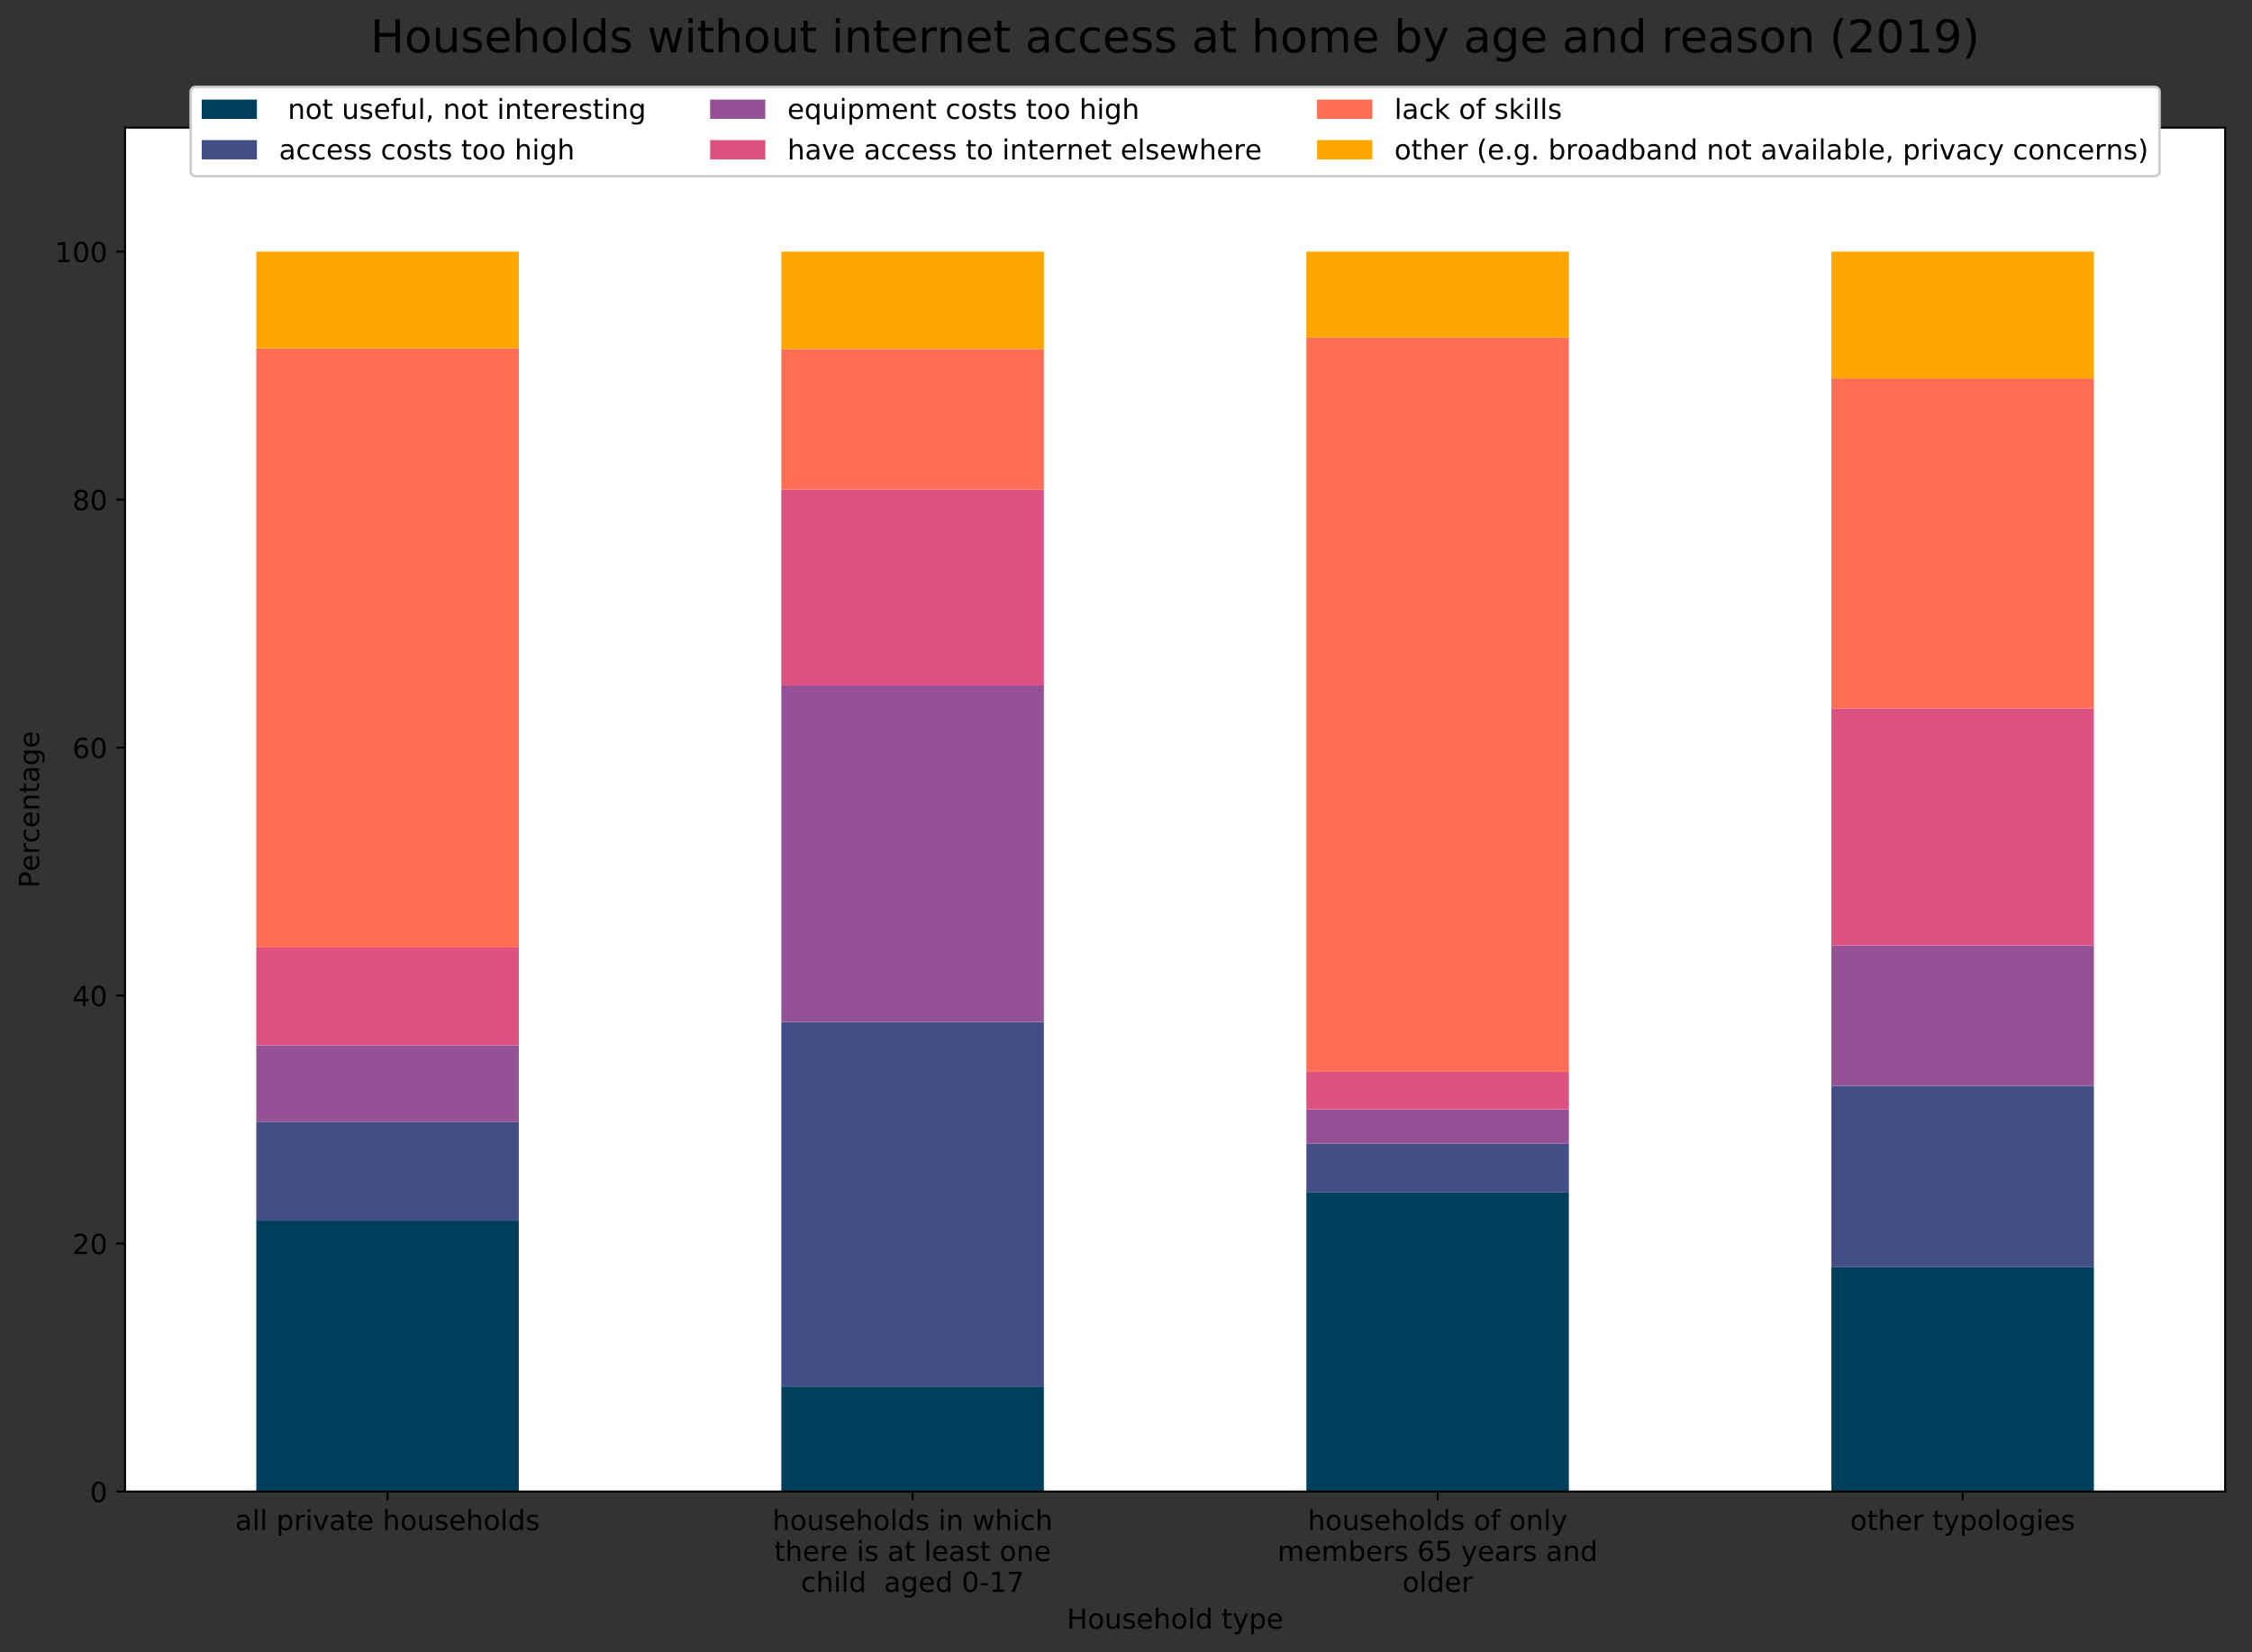 <?xml version="1.0" encoding="utf-8" standalone="no"?>
<!DOCTYPE svg PUBLIC "-//W3C//DTD SVG 1.1//EN"
  "http://www.w3.org/Graphics/SVG/1.1/DTD/svg11.dtd">
<!-- Created with matplotlib (https://matplotlib.org/) -->
<svg height="658.604pt" version="1.1" viewBox="0 0 897.542 658.604" width="897.542pt" xmlns="http://www.w3.org/2000/svg" xmlns:xlink="http://www.w3.org/1999/xlink">
 <rect x="0" y="0" width="897.542" height="658.604" fill="#333333" stroke="none"/>
 <defs>
  <style type="text/css">
*{stroke-linecap:butt;stroke-linejoin:round;}
  </style>
 </defs>
 <g id="figure_1">
  <g id="patch_1">
   <path d="M 0 658.604 
L 897.542 658.604 
L 897.542 0 
L 0 0 
z
" style="fill:none;"/>
  </g>
  <g id="axes_1">
   <g id="patch_2">
    <path d="M 49.842 594.477 
L 886.842 594.477 
L 886.842 50.877 
L 49.842 50.877 
z
" style="fill:#ffffff;"/>
   </g>
   <g id="patch_3">
    <path clip-path="url(#p1fb408ee0b)" d="M 102.155 594.477 
L 206.78 594.477 
L 206.78 486.494 
L 102.155 486.494 
z
" style="fill:#003f5c;"/>
   </g>
   <g id="patch_4">
    <path clip-path="url(#p1fb408ee0b)" d="M 311.405 594.477 
L 416.03 594.477 
L 416.03 552.591 
L 311.405 552.591 
z
" style="fill:#003f5c;"/>
   </g>
   <g id="patch_5">
    <path clip-path="url(#p1fb408ee0b)" d="M 520.655 594.477 
L 625.28 594.477 
L 625.28 475.103 
L 520.655 475.103 
z
" style="fill:#003f5c;"/>
   </g>
   <g id="patch_6">
    <path clip-path="url(#p1fb408ee0b)" d="M 729.905 594.477 
L 834.53 594.477 
L 834.53 505.082 
L 729.905 505.082 
z
" style="fill:#003f5c;"/>
   </g>
   <g id="patch_7">
    <path clip-path="url(#p1fb408ee0b)" d="M 102.155 486.494 
L 206.78 486.494 
L 206.78 447.112 
L 102.155 447.112 
z
" style="fill:#444e86;"/>
   </g>
   <g id="patch_8">
    <path clip-path="url(#p1fb408ee0b)" d="M 311.405 552.591 
L 416.03 552.591 
L 416.03 407.334 
L 311.405 407.334 
z
" style="fill:#444e86;"/>
   </g>
   <g id="patch_9">
    <path clip-path="url(#p1fb408ee0b)" d="M 520.655 475.103 
L 625.28 475.103 
L 625.28 455.85 
L 520.655 455.85 
z
" style="fill:#444e86;"/>
   </g>
   <g id="patch_10">
    <path clip-path="url(#p1fb408ee0b)" d="M 729.905 505.082 
L 834.53 505.082 
L 834.53 432.813 
L 729.905 432.813 
z
" style="fill:#444e86;"/>
   </g>
   <g id="patch_11">
    <path clip-path="url(#p1fb408ee0b)" d="M 102.155 447.112 
L 206.78 447.112 
L 206.78 416.623 
L 102.155 416.623 
z
" style="fill:#955196;"/>
   </g>
   <g id="patch_12">
    <path clip-path="url(#p1fb408ee0b)" d="M 311.405 407.334 
L 416.03 407.334 
L 416.03 273.221 
L 311.405 273.221 
z
" style="fill:#955196;"/>
   </g>
   <g id="patch_13">
    <path clip-path="url(#p1fb408ee0b)" d="M 520.655 455.85 
L 625.28 455.85 
L 625.28 442.158 
L 520.655 442.158 
z
" style="fill:#955196;"/>
   </g>
   <g id="patch_14">
    <path clip-path="url(#p1fb408ee0b)" d="M 729.905 432.813 
L 834.53 432.813 
L 834.53 376.837 
L 729.905 376.837 
z
" style="fill:#955196;"/>
   </g>
   <g id="patch_15">
    <path clip-path="url(#p1fb408ee0b)" d="M 102.155 416.623 
L 206.78 416.623 
L 206.78 377.664 
L 102.155 377.664 
z
" style="fill:#dd5182;"/>
   </g>
   <g id="patch_16">
    <path clip-path="url(#p1fb408ee0b)" d="M 311.405 273.221 
L 416.03 273.221 
L 416.03 195.212 
L 311.405 195.212 
z
" style="fill:#dd5182;"/>
   </g>
   <g id="patch_17">
    <path clip-path="url(#p1fb408ee0b)" d="M 520.655 442.158 
L 625.28 442.158 
L 625.28 427.183 
L 520.655 427.183 
z
" style="fill:#dd5182;"/>
   </g>
   <g id="patch_18">
    <path clip-path="url(#p1fb408ee0b)" d="M 729.905 376.837 
L 834.53 376.837 
L 834.53 282.428 
L 729.905 282.428 
z
" style="fill:#dd5182;"/>
   </g>
   <g id="patch_19">
    <path clip-path="url(#p1fb408ee0b)" d="M 102.155 377.664 
L 206.78 377.664 
L 206.78 138.831 
L 102.155 138.831 
z
" style="fill:#ff6e54;"/>
   </g>
   <g id="patch_20">
    <path clip-path="url(#p1fb408ee0b)" d="M 311.405 195.212 
L 416.03 195.212 
L 416.03 139.107 
L 311.405 139.107 
z
" style="fill:#ff6e54;"/>
   </g>
   <g id="patch_21">
    <path clip-path="url(#p1fb408ee0b)" d="M 520.655 427.183 
L 625.28 427.183 
L 625.28 134.524 
L 520.655 134.524 
z
" style="fill:#ff6e54;"/>
   </g>
   <g id="patch_22">
    <path clip-path="url(#p1fb408ee0b)" d="M 729.905 282.428 
L 834.53 282.428 
L 834.53 150.841 
L 729.905 150.841 
z
" style="fill:#ff6e54;"/>
   </g>
   <g id="patch_23">
    <path clip-path="url(#p1fb408ee0b)" d="M 102.155 138.831 
L 206.78 138.831 
L 206.78 100.295 
L 102.155 100.295 
z
" style="fill:#ffa600;"/>
   </g>
   <g id="patch_24">
    <path clip-path="url(#p1fb408ee0b)" d="M 311.405 139.107 
L 416.03 139.107 
L 416.03 100.295 
L 311.405 100.295 
z
" style="fill:#ffa600;"/>
   </g>
   <g id="patch_25">
    <path clip-path="url(#p1fb408ee0b)" d="M 520.655 134.524 
L 625.28 134.524 
L 625.28 100.295 
L 520.655 100.295 
z
" style="fill:#ffa600;"/>
   </g>
   <g id="patch_26">
    <path clip-path="url(#p1fb408ee0b)" d="M 729.905 150.841 
L 834.53 150.841 
L 834.53 100.295 
L 729.905 100.295 
z
" style="fill:#ffa600;"/>
   </g>
   <g id="matplotlib.axis_1">
    <g id="xtick_1">
     <g id="line2d_1">
      <defs>
       <path d="M 0 0 
L 0 3.5 
" id="m6396c41e17" style="stroke:#000000;stroke-width:0.8;"/>
      </defs>
      <g>
       <use style="stroke:#000000;stroke-width:0.8;" x="154.467" xlink:href="#m6396c41e17" y="594.477"/>
      </g>
     </g>
     <g id="text_1">
      <!-- all private households -->
      <defs>
       <path d="M 34.281 27.484 
Q 23.391 27.484 19.188 25 
Q 14.984 22.516 14.984 16.5 
Q 14.984 11.719 18.141 8.906 
Q 21.297 6.109 26.703 6.109 
Q 34.188 6.109 38.703 11.406 
Q 43.219 16.703 43.219 25.484 
L 43.219 27.484 
z
M 52.203 31.203 
L 52.203 0 
L 43.219 0 
L 43.219 8.297 
Q 40.141 3.328 35.547 0.953 
Q 30.953 -1.422 24.312 -1.422 
Q 15.922 -1.422 10.953 3.297 
Q 6 8.016 6 15.922 
Q 6 25.141 12.172 29.828 
Q 18.359 34.516 30.609 34.516 
L 43.219 34.516 
L 43.219 35.406 
Q 43.219 41.609 39.141 45 
Q 35.062 48.391 27.688 48.391 
Q 23 48.391 18.547 47.266 
Q 14.109 46.141 10.016 43.891 
L 10.016 52.203 
Q 14.938 54.109 19.578 55.047 
Q 24.219 56 28.609 56 
Q 40.484 56 46.344 49.844 
Q 52.203 43.703 52.203 31.203 
z
" id="DejaVuSans-97"/>
       <path d="M 9.422 75.984 
L 18.406 75.984 
L 18.406 0 
L 9.422 0 
z
" id="DejaVuSans-108"/>
       <path id="DejaVuSans-32"/>
       <path d="M 18.109 8.203 
L 18.109 -20.797 
L 9.078 -20.797 
L 9.078 54.688 
L 18.109 54.688 
L 18.109 46.391 
Q 20.953 51.266 25.266 53.625 
Q 29.594 56 35.594 56 
Q 45.562 56 51.781 48.094 
Q 58.016 40.188 58.016 27.297 
Q 58.016 14.406 51.781 6.484 
Q 45.562 -1.422 35.594 -1.422 
Q 29.594 -1.422 25.266 0.953 
Q 20.953 3.328 18.109 8.203 
z
M 48.688 27.297 
Q 48.688 37.203 44.609 42.844 
Q 40.531 48.484 33.406 48.484 
Q 26.266 48.484 22.188 42.844 
Q 18.109 37.203 18.109 27.297 
Q 18.109 17.391 22.188 11.75 
Q 26.266 6.109 33.406 6.109 
Q 40.531 6.109 44.609 11.75 
Q 48.688 17.391 48.688 27.297 
z
" id="DejaVuSans-112"/>
       <path d="M 41.109 46.297 
Q 39.594 47.172 37.812 47.578 
Q 36.031 48 33.891 48 
Q 26.266 48 22.188 43.047 
Q 18.109 38.094 18.109 28.812 
L 18.109 0 
L 9.078 0 
L 9.078 54.688 
L 18.109 54.688 
L 18.109 46.188 
Q 20.953 51.172 25.484 53.578 
Q 30.031 56 36.531 56 
Q 37.453 56 38.578 55.875 
Q 39.703 55.766 41.062 55.516 
z
" id="DejaVuSans-114"/>
       <path d="M 9.422 54.688 
L 18.406 54.688 
L 18.406 0 
L 9.422 0 
z
M 9.422 75.984 
L 18.406 75.984 
L 18.406 64.594 
L 9.422 64.594 
z
" id="DejaVuSans-105"/>
       <path d="M 2.984 54.688 
L 12.5 54.688 
L 29.594 8.797 
L 46.688 54.688 
L 56.203 54.688 
L 35.688 0 
L 23.484 0 
z
" id="DejaVuSans-118"/>
       <path d="M 18.312 70.219 
L 18.312 54.688 
L 36.812 54.688 
L 36.812 47.703 
L 18.312 47.703 
L 18.312 18.016 
Q 18.312 11.328 20.141 9.422 
Q 21.969 7.516 27.594 7.516 
L 36.812 7.516 
L 36.812 0 
L 27.594 0 
Q 17.188 0 13.234 3.875 
Q 9.281 7.766 9.281 18.016 
L 9.281 47.703 
L 2.688 47.703 
L 2.688 54.688 
L 9.281 54.688 
L 9.281 70.219 
z
" id="DejaVuSans-116"/>
       <path d="M 56.203 29.594 
L 56.203 25.203 
L 14.891 25.203 
Q 15.484 15.922 20.484 11.062 
Q 25.484 6.203 34.422 6.203 
Q 39.594 6.203 44.453 7.469 
Q 49.312 8.734 54.109 11.281 
L 54.109 2.781 
Q 49.266 0.734 44.188 -0.344 
Q 39.109 -1.422 33.891 -1.422 
Q 20.797 -1.422 13.156 6.188 
Q 5.516 13.812 5.516 26.812 
Q 5.516 40.234 12.766 48.109 
Q 20.016 56 32.328 56 
Q 43.359 56 49.781 48.891 
Q 56.203 41.797 56.203 29.594 
z
M 47.219 32.234 
Q 47.125 39.594 43.094 43.984 
Q 39.062 48.391 32.422 48.391 
Q 24.906 48.391 20.391 44.141 
Q 15.875 39.891 15.188 32.172 
z
" id="DejaVuSans-101"/>
       <path d="M 54.891 33.016 
L 54.891 0 
L 45.906 0 
L 45.906 32.719 
Q 45.906 40.484 42.875 44.328 
Q 39.844 48.188 33.797 48.188 
Q 26.516 48.188 22.312 43.547 
Q 18.109 38.922 18.109 30.906 
L 18.109 0 
L 9.078 0 
L 9.078 75.984 
L 18.109 75.984 
L 18.109 46.188 
Q 21.344 51.125 25.703 53.562 
Q 30.078 56 35.797 56 
Q 45.219 56 50.047 50.172 
Q 54.891 44.344 54.891 33.016 
z
" id="DejaVuSans-104"/>
       <path d="M 30.609 48.391 
Q 23.391 48.391 19.188 42.75 
Q 14.984 37.109 14.984 27.297 
Q 14.984 17.484 19.156 11.844 
Q 23.344 6.203 30.609 6.203 
Q 37.797 6.203 41.984 11.859 
Q 46.188 17.531 46.188 27.297 
Q 46.188 37.016 41.984 42.703 
Q 37.797 48.391 30.609 48.391 
z
M 30.609 56 
Q 42.328 56 49.016 48.375 
Q 55.719 40.766 55.719 27.297 
Q 55.719 13.875 49.016 6.219 
Q 42.328 -1.422 30.609 -1.422 
Q 18.844 -1.422 12.172 6.219 
Q 5.516 13.875 5.516 27.297 
Q 5.516 40.766 12.172 48.375 
Q 18.844 56 30.609 56 
z
" id="DejaVuSans-111"/>
       <path d="M 8.5 21.578 
L 8.5 54.688 
L 17.484 54.688 
L 17.484 21.922 
Q 17.484 14.156 20.5 10.266 
Q 23.531 6.391 29.594 6.391 
Q 36.859 6.391 41.078 11.031 
Q 45.312 15.672 45.312 23.688 
L 45.312 54.688 
L 54.297 54.688 
L 54.297 0 
L 45.312 0 
L 45.312 8.406 
Q 42.047 3.422 37.719 1 
Q 33.406 -1.422 27.688 -1.422 
Q 18.266 -1.422 13.375 4.438 
Q 8.5 10.297 8.5 21.578 
z
M 31.109 56 
z
" id="DejaVuSans-117"/>
       <path d="M 44.281 53.078 
L 44.281 44.578 
Q 40.484 46.531 36.375 47.5 
Q 32.281 48.484 27.875 48.484 
Q 21.188 48.484 17.844 46.438 
Q 14.5 44.391 14.5 40.281 
Q 14.5 37.156 16.891 35.375 
Q 19.281 33.594 26.516 31.984 
L 29.594 31.297 
Q 39.156 29.25 43.188 25.516 
Q 47.219 21.781 47.219 15.094 
Q 47.219 7.469 41.188 3.016 
Q 35.156 -1.422 24.609 -1.422 
Q 20.219 -1.422 15.453 -0.562 
Q 10.688 0.297 5.422 2 
L 5.422 11.281 
Q 10.406 8.688 15.234 7.391 
Q 20.062 6.109 24.812 6.109 
Q 31.156 6.109 34.562 8.281 
Q 37.984 10.453 37.984 14.406 
Q 37.984 18.062 35.516 20.016 
Q 33.062 21.969 24.703 23.781 
L 21.578 24.516 
Q 13.234 26.266 9.516 29.906 
Q 5.812 33.547 5.812 39.891 
Q 5.812 47.609 11.281 51.797 
Q 16.75 56 26.812 56 
Q 31.781 56 36.172 55.266 
Q 40.578 54.547 44.281 53.078 
z
" id="DejaVuSans-115"/>
       <path d="M 45.406 46.391 
L 45.406 75.984 
L 54.391 75.984 
L 54.391 0 
L 45.406 0 
L 45.406 8.203 
Q 42.578 3.328 38.25 0.953 
Q 33.938 -1.422 27.875 -1.422 
Q 17.969 -1.422 11.734 6.484 
Q 5.516 14.406 5.516 27.297 
Q 5.516 40.188 11.734 48.094 
Q 17.969 56 27.875 56 
Q 33.938 56 38.25 53.625 
Q 42.578 51.266 45.406 46.391 
z
M 14.797 27.297 
Q 14.797 17.391 18.875 11.75 
Q 22.953 6.109 30.078 6.109 
Q 37.203 6.109 41.297 11.75 
Q 45.406 17.391 45.406 27.297 
Q 45.406 37.203 41.297 42.844 
Q 37.203 48.484 30.078 48.484 
Q 22.953 48.484 18.875 42.844 
Q 14.797 37.203 14.797 27.297 
z
" id="DejaVuSans-100"/>
      </defs>
      <g transform="translate(93.776 609.835)scale(0.11 -0.11)">
       <use xlink:href="#DejaVuSans-97"/>
       <use x="61.279" xlink:href="#DejaVuSans-108"/>
       <use x="89.062" xlink:href="#DejaVuSans-108"/>
       <use x="116.846" xlink:href="#DejaVuSans-32"/>
       <use x="148.633" xlink:href="#DejaVuSans-112"/>
       <use x="212.109" xlink:href="#DejaVuSans-114"/>
       <use x="253.223" xlink:href="#DejaVuSans-105"/>
       <use x="281.006" xlink:href="#DejaVuSans-118"/>
       <use x="340.186" xlink:href="#DejaVuSans-97"/>
       <use x="401.465" xlink:href="#DejaVuSans-116"/>
       <use x="440.674" xlink:href="#DejaVuSans-101"/>
       <use x="502.197" xlink:href="#DejaVuSans-32"/>
       <use x="533.984" xlink:href="#DejaVuSans-104"/>
       <use x="597.363" xlink:href="#DejaVuSans-111"/>
       <use x="658.545" xlink:href="#DejaVuSans-117"/>
       <use x="721.924" xlink:href="#DejaVuSans-115"/>
       <use x="774.023" xlink:href="#DejaVuSans-101"/>
       <use x="835.547" xlink:href="#DejaVuSans-104"/>
       <use x="898.926" xlink:href="#DejaVuSans-111"/>
       <use x="960.107" xlink:href="#DejaVuSans-108"/>
       <use x="987.891" xlink:href="#DejaVuSans-100"/>
       <use x="1051.367" xlink:href="#DejaVuSans-115"/>
      </g>
     </g>
    </g>
    <g id="xtick_2">
     <g id="line2d_2">
      <g>
       <use style="stroke:#000000;stroke-width:0.8;" x="363.717" xlink:href="#m6396c41e17" y="594.477"/>
      </g>
     </g>
     <g id="text_2">
      <!-- households in which -->
      <defs>
       <path d="M 54.891 33.016 
L 54.891 0 
L 45.906 0 
L 45.906 32.719 
Q 45.906 40.484 42.875 44.328 
Q 39.844 48.188 33.797 48.188 
Q 26.516 48.188 22.312 43.547 
Q 18.109 38.922 18.109 30.906 
L 18.109 0 
L 9.078 0 
L 9.078 54.688 
L 18.109 54.688 
L 18.109 46.188 
Q 21.344 51.125 25.703 53.562 
Q 30.078 56 35.797 56 
Q 45.219 56 50.047 50.172 
Q 54.891 44.344 54.891 33.016 
z
" id="DejaVuSans-110"/>
       <path d="M 4.203 54.688 
L 13.188 54.688 
L 24.422 12.016 
L 35.594 54.688 
L 46.188 54.688 
L 57.422 12.016 
L 68.609 54.688 
L 77.594 54.688 
L 63.281 0 
L 52.688 0 
L 40.922 44.828 
L 29.109 0 
L 18.5 0 
z
" id="DejaVuSans-119"/>
       <path d="M 48.781 52.594 
L 48.781 44.188 
Q 44.969 46.297 41.141 47.344 
Q 37.312 48.391 33.406 48.391 
Q 24.656 48.391 19.812 42.844 
Q 14.984 37.312 14.984 27.297 
Q 14.984 17.281 19.812 11.734 
Q 24.656 6.203 33.406 6.203 
Q 37.312 6.203 41.141 7.25 
Q 44.969 8.297 48.781 10.406 
L 48.781 2.094 
Q 45.016 0.344 40.984 -0.531 
Q 36.969 -1.422 32.422 -1.422 
Q 20.062 -1.422 12.781 6.344 
Q 5.516 14.109 5.516 27.297 
Q 5.516 40.672 12.859 48.328 
Q 20.219 56 33.016 56 
Q 37.156 56 41.109 55.141 
Q 45.062 54.297 48.781 52.594 
z
" id="DejaVuSans-99"/>
      </defs>
      <g transform="translate(307.865 609.835)scale(0.11 -0.11)">
       <use xlink:href="#DejaVuSans-104"/>
       <use x="63.379" xlink:href="#DejaVuSans-111"/>
       <use x="124.561" xlink:href="#DejaVuSans-117"/>
       <use x="187.939" xlink:href="#DejaVuSans-115"/>
       <use x="240.039" xlink:href="#DejaVuSans-101"/>
       <use x="301.562" xlink:href="#DejaVuSans-104"/>
       <use x="364.941" xlink:href="#DejaVuSans-111"/>
       <use x="426.123" xlink:href="#DejaVuSans-108"/>
       <use x="453.906" xlink:href="#DejaVuSans-100"/>
       <use x="517.383" xlink:href="#DejaVuSans-115"/>
       <use x="569.482" xlink:href="#DejaVuSans-32"/>
       <use x="601.27" xlink:href="#DejaVuSans-105"/>
       <use x="629.053" xlink:href="#DejaVuSans-110"/>
       <use x="692.432" xlink:href="#DejaVuSans-32"/>
       <use x="724.219" xlink:href="#DejaVuSans-119"/>
       <use x="806.006" xlink:href="#DejaVuSans-104"/>
       <use x="869.385" xlink:href="#DejaVuSans-105"/>
       <use x="897.168" xlink:href="#DejaVuSans-99"/>
       <use x="952.148" xlink:href="#DejaVuSans-104"/>
      </g>
      <!-- there is at least one -->
      <g transform="translate(308.597 622.153)scale(0.11 -0.11)">
       <use xlink:href="#DejaVuSans-116"/>
       <use x="39.209" xlink:href="#DejaVuSans-104"/>
       <use x="102.588" xlink:href="#DejaVuSans-101"/>
       <use x="164.111" xlink:href="#DejaVuSans-114"/>
       <use x="205.193" xlink:href="#DejaVuSans-101"/>
       <use x="266.717" xlink:href="#DejaVuSans-32"/>
       <use x="298.504" xlink:href="#DejaVuSans-105"/>
       <use x="326.287" xlink:href="#DejaVuSans-115"/>
       <use x="378.387" xlink:href="#DejaVuSans-32"/>
       <use x="410.174" xlink:href="#DejaVuSans-97"/>
       <use x="471.453" xlink:href="#DejaVuSans-116"/>
       <use x="510.662" xlink:href="#DejaVuSans-32"/>
       <use x="542.449" xlink:href="#DejaVuSans-108"/>
       <use x="570.232" xlink:href="#DejaVuSans-101"/>
       <use x="631.756" xlink:href="#DejaVuSans-97"/>
       <use x="693.035" xlink:href="#DejaVuSans-115"/>
       <use x="745.135" xlink:href="#DejaVuSans-116"/>
       <use x="784.344" xlink:href="#DejaVuSans-32"/>
       <use x="816.131" xlink:href="#DejaVuSans-111"/>
       <use x="877.312" xlink:href="#DejaVuSans-110"/>
       <use x="940.691" xlink:href="#DejaVuSans-101"/>
      </g>
      <!-- child  aged 0-17 -->
      <defs>
       <path d="M 45.406 27.984 
Q 45.406 37.75 41.375 43.109 
Q 37.359 48.484 30.078 48.484 
Q 22.859 48.484 18.828 43.109 
Q 14.797 37.75 14.797 27.984 
Q 14.797 18.266 18.828 12.891 
Q 22.859 7.516 30.078 7.516 
Q 37.359 7.516 41.375 12.891 
Q 45.406 18.266 45.406 27.984 
z
M 54.391 6.781 
Q 54.391 -7.172 48.188 -13.984 
Q 42 -20.797 29.203 -20.797 
Q 24.469 -20.797 20.266 -20.094 
Q 16.062 -19.391 12.109 -17.922 
L 12.109 -9.188 
Q 16.062 -11.328 19.922 -12.344 
Q 23.781 -13.375 27.781 -13.375 
Q 36.625 -13.375 41.016 -8.766 
Q 45.406 -4.156 45.406 5.172 
L 45.406 9.625 
Q 42.625 4.781 38.281 2.391 
Q 33.938 0 27.875 0 
Q 17.828 0 11.672 7.656 
Q 5.516 15.328 5.516 27.984 
Q 5.516 40.672 11.672 48.328 
Q 17.828 56 27.875 56 
Q 33.938 56 38.281 53.609 
Q 42.625 51.219 45.406 46.391 
L 45.406 54.688 
L 54.391 54.688 
z
" id="DejaVuSans-103"/>
       <path d="M 31.781 66.406 
Q 24.172 66.406 20.328 58.906 
Q 16.5 51.422 16.5 36.375 
Q 16.5 21.391 20.328 13.891 
Q 24.172 6.391 31.781 6.391 
Q 39.453 6.391 43.281 13.891 
Q 47.125 21.391 47.125 36.375 
Q 47.125 51.422 43.281 58.906 
Q 39.453 66.406 31.781 66.406 
z
M 31.781 74.219 
Q 44.047 74.219 50.516 64.516 
Q 56.984 54.828 56.984 36.375 
Q 56.984 17.969 50.516 8.266 
Q 44.047 -1.422 31.781 -1.422 
Q 19.531 -1.422 13.062 8.266 
Q 6.594 17.969 6.594 36.375 
Q 6.594 54.828 13.062 64.516 
Q 19.531 74.219 31.781 74.219 
z
" id="DejaVuSans-48"/>
       <path d="M 4.891 31.391 
L 31.203 31.391 
L 31.203 23.391 
L 4.891 23.391 
z
" id="DejaVuSans-45"/>
       <path d="M 12.406 8.297 
L 28.516 8.297 
L 28.516 63.922 
L 10.984 60.406 
L 10.984 69.391 
L 28.422 72.906 
L 38.281 72.906 
L 38.281 8.297 
L 54.391 8.297 
L 54.391 0 
L 12.406 0 
z
" id="DejaVuSans-49"/>
       <path d="M 8.203 72.906 
L 55.078 72.906 
L 55.078 68.703 
L 28.609 0 
L 18.312 0 
L 43.219 64.594 
L 8.203 64.594 
z
" id="DejaVuSans-55"/>
      </defs>
      <g transform="translate(319.196 634.471)scale(0.11 -0.11)">
       <use xlink:href="#DejaVuSans-99"/>
       <use x="54.98" xlink:href="#DejaVuSans-104"/>
       <use x="118.359" xlink:href="#DejaVuSans-105"/>
       <use x="146.143" xlink:href="#DejaVuSans-108"/>
       <use x="173.926" xlink:href="#DejaVuSans-100"/>
       <use x="237.402" xlink:href="#DejaVuSans-32"/>
       <use x="269.189" xlink:href="#DejaVuSans-32"/>
       <use x="300.977" xlink:href="#DejaVuSans-97"/>
       <use x="362.256" xlink:href="#DejaVuSans-103"/>
       <use x="425.732" xlink:href="#DejaVuSans-101"/>
       <use x="487.256" xlink:href="#DejaVuSans-100"/>
       <use x="550.732" xlink:href="#DejaVuSans-32"/>
       <use x="582.52" xlink:href="#DejaVuSans-48"/>
       <use x="646.143" xlink:href="#DejaVuSans-45"/>
       <use x="682.227" xlink:href="#DejaVuSans-49"/>
       <use x="745.85" xlink:href="#DejaVuSans-55"/>
      </g>
     </g>
    </g>
    <g id="xtick_3">
     <g id="line2d_3">
      <g>
       <use style="stroke:#000000;stroke-width:0.8;" x="572.967" xlink:href="#m6396c41e17" y="594.477"/>
      </g>
     </g>
     <g id="text_3">
      <!-- households of only -->
      <defs>
       <path d="M 37.109 75.984 
L 37.109 68.5 
L 28.516 68.5 
Q 23.688 68.5 21.797 66.547 
Q 19.922 64.594 19.922 59.516 
L 19.922 54.688 
L 34.719 54.688 
L 34.719 47.703 
L 19.922 47.703 
L 19.922 0 
L 10.891 0 
L 10.891 47.703 
L 2.297 47.703 
L 2.297 54.688 
L 10.891 54.688 
L 10.891 58.5 
Q 10.891 67.625 15.141 71.797 
Q 19.391 75.984 28.609 75.984 
z
" id="DejaVuSans-102"/>
       <path d="M 32.172 -5.078 
Q 28.375 -14.844 24.75 -17.812 
Q 21.141 -20.797 15.094 -20.797 
L 7.906 -20.797 
L 7.906 -13.281 
L 13.188 -13.281 
Q 16.891 -13.281 18.938 -11.516 
Q 21 -9.766 23.484 -3.219 
L 25.094 0.875 
L 2.984 54.688 
L 12.5 54.688 
L 29.594 11.922 
L 46.688 54.688 
L 56.203 54.688 
z
" id="DejaVuSans-121"/>
      </defs>
      <g transform="translate(521.214 609.835)scale(0.11 -0.11)">
       <use xlink:href="#DejaVuSans-104"/>
       <use x="63.379" xlink:href="#DejaVuSans-111"/>
       <use x="124.561" xlink:href="#DejaVuSans-117"/>
       <use x="187.939" xlink:href="#DejaVuSans-115"/>
       <use x="240.039" xlink:href="#DejaVuSans-101"/>
       <use x="301.562" xlink:href="#DejaVuSans-104"/>
       <use x="364.941" xlink:href="#DejaVuSans-111"/>
       <use x="426.123" xlink:href="#DejaVuSans-108"/>
       <use x="453.906" xlink:href="#DejaVuSans-100"/>
       <use x="517.383" xlink:href="#DejaVuSans-115"/>
       <use x="569.482" xlink:href="#DejaVuSans-32"/>
       <use x="601.27" xlink:href="#DejaVuSans-111"/>
       <use x="662.451" xlink:href="#DejaVuSans-102"/>
       <use x="697.656" xlink:href="#DejaVuSans-32"/>
       <use x="729.443" xlink:href="#DejaVuSans-111"/>
       <use x="790.625" xlink:href="#DejaVuSans-110"/>
       <use x="854.004" xlink:href="#DejaVuSans-108"/>
       <use x="881.787" xlink:href="#DejaVuSans-121"/>
      </g>
      <!-- members 65 years and -->
      <defs>
       <path d="M 52 44.188 
Q 55.375 50.25 60.062 53.125 
Q 64.75 56 71.094 56 
Q 79.641 56 84.281 50.016 
Q 88.922 44.047 88.922 33.016 
L 88.922 0 
L 79.891 0 
L 79.891 32.719 
Q 79.891 40.578 77.094 44.375 
Q 74.312 48.188 68.609 48.188 
Q 61.625 48.188 57.562 43.547 
Q 53.516 38.922 53.516 30.906 
L 53.516 0 
L 44.484 0 
L 44.484 32.719 
Q 44.484 40.625 41.703 44.406 
Q 38.922 48.188 33.109 48.188 
Q 26.219 48.188 22.156 43.531 
Q 18.109 38.875 18.109 30.906 
L 18.109 0 
L 9.078 0 
L 9.078 54.688 
L 18.109 54.688 
L 18.109 46.188 
Q 21.188 51.219 25.484 53.609 
Q 29.781 56 35.688 56 
Q 41.656 56 45.828 52.969 
Q 50 49.953 52 44.188 
z
" id="DejaVuSans-109"/>
       <path d="M 48.688 27.297 
Q 48.688 37.203 44.609 42.844 
Q 40.531 48.484 33.406 48.484 
Q 26.266 48.484 22.188 42.844 
Q 18.109 37.203 18.109 27.297 
Q 18.109 17.391 22.188 11.75 
Q 26.266 6.109 33.406 6.109 
Q 40.531 6.109 44.609 11.75 
Q 48.688 17.391 48.688 27.297 
z
M 18.109 46.391 
Q 20.953 51.266 25.266 53.625 
Q 29.594 56 35.594 56 
Q 45.562 56 51.781 48.094 
Q 58.016 40.188 58.016 27.297 
Q 58.016 14.406 51.781 6.484 
Q 45.562 -1.422 35.594 -1.422 
Q 29.594 -1.422 25.266 0.953 
Q 20.953 3.328 18.109 8.203 
L 18.109 0 
L 9.078 0 
L 9.078 75.984 
L 18.109 75.984 
z
" id="DejaVuSans-98"/>
       <path d="M 33.016 40.375 
Q 26.375 40.375 22.484 35.828 
Q 18.609 31.297 18.609 23.391 
Q 18.609 15.531 22.484 10.953 
Q 26.375 6.391 33.016 6.391 
Q 39.656 6.391 43.531 10.953 
Q 47.406 15.531 47.406 23.391 
Q 47.406 31.297 43.531 35.828 
Q 39.656 40.375 33.016 40.375 
z
M 52.594 71.297 
L 52.594 62.312 
Q 48.875 64.062 45.094 64.984 
Q 41.312 65.922 37.594 65.922 
Q 27.828 65.922 22.672 59.328 
Q 17.531 52.734 16.797 39.406 
Q 19.672 43.656 24.016 45.922 
Q 28.375 48.188 33.594 48.188 
Q 44.578 48.188 50.953 41.516 
Q 57.328 34.859 57.328 23.391 
Q 57.328 12.156 50.688 5.359 
Q 44.047 -1.422 33.016 -1.422 
Q 20.359 -1.422 13.672 8.266 
Q 6.984 17.969 6.984 36.375 
Q 6.984 53.656 15.188 63.938 
Q 23.391 74.219 37.203 74.219 
Q 40.922 74.219 44.703 73.484 
Q 48.484 72.75 52.594 71.297 
z
" id="DejaVuSans-54"/>
       <path d="M 10.797 72.906 
L 49.516 72.906 
L 49.516 64.594 
L 19.828 64.594 
L 19.828 46.734 
Q 21.969 47.469 24.109 47.828 
Q 26.266 48.188 28.422 48.188 
Q 40.625 48.188 47.75 41.5 
Q 54.891 34.812 54.891 23.391 
Q 54.891 11.625 47.562 5.094 
Q 40.234 -1.422 26.906 -1.422 
Q 22.312 -1.422 17.547 -0.641 
Q 12.797 0.141 7.719 1.703 
L 7.719 11.625 
Q 12.109 9.234 16.797 8.062 
Q 21.484 6.891 26.703 6.891 
Q 35.156 6.891 40.078 11.328 
Q 45.016 15.766 45.016 23.391 
Q 45.016 31 40.078 35.438 
Q 35.156 39.891 26.703 39.891 
Q 22.75 39.891 18.812 39.016 
Q 14.891 38.141 10.797 36.281 
z
" id="DejaVuSans-53"/>
      </defs>
      <g transform="translate(509.14 622.153)scale(0.11 -0.11)">
       <use xlink:href="#DejaVuSans-109"/>
       <use x="97.412" xlink:href="#DejaVuSans-101"/>
       <use x="158.936" xlink:href="#DejaVuSans-109"/>
       <use x="256.348" xlink:href="#DejaVuSans-98"/>
       <use x="319.824" xlink:href="#DejaVuSans-101"/>
       <use x="381.348" xlink:href="#DejaVuSans-114"/>
       <use x="422.461" xlink:href="#DejaVuSans-115"/>
       <use x="474.561" xlink:href="#DejaVuSans-32"/>
       <use x="506.348" xlink:href="#DejaVuSans-54"/>
       <use x="569.971" xlink:href="#DejaVuSans-53"/>
       <use x="633.594" xlink:href="#DejaVuSans-32"/>
       <use x="665.381" xlink:href="#DejaVuSans-121"/>
       <use x="724.561" xlink:href="#DejaVuSans-101"/>
       <use x="786.084" xlink:href="#DejaVuSans-97"/>
       <use x="847.363" xlink:href="#DejaVuSans-114"/>
       <use x="888.477" xlink:href="#DejaVuSans-115"/>
       <use x="940.576" xlink:href="#DejaVuSans-32"/>
       <use x="972.363" xlink:href="#DejaVuSans-97"/>
       <use x="1033.643" xlink:href="#DejaVuSans-110"/>
       <use x="1097.021" xlink:href="#DejaVuSans-100"/>
      </g>
      <!-- older -->
      <g transform="translate(558.937 634.471)scale(0.11 -0.11)">
       <use xlink:href="#DejaVuSans-111"/>
       <use x="61.182" xlink:href="#DejaVuSans-108"/>
       <use x="88.965" xlink:href="#DejaVuSans-100"/>
       <use x="152.441" xlink:href="#DejaVuSans-101"/>
       <use x="213.965" xlink:href="#DejaVuSans-114"/>
      </g>
     </g>
    </g>
    <g id="xtick_4">
     <g id="line2d_4">
      <g>
       <use style="stroke:#000000;stroke-width:0.8;" x="782.217" xlink:href="#m6396c41e17" y="594.477"/>
      </g>
     </g>
     <g id="text_4">
      <!-- other typologies -->
      <g transform="translate(737.386 609.835)scale(0.11 -0.11)">
       <use xlink:href="#DejaVuSans-111"/>
       <use x="61.182" xlink:href="#DejaVuSans-116"/>
       <use x="100.391" xlink:href="#DejaVuSans-104"/>
       <use x="163.77" xlink:href="#DejaVuSans-101"/>
       <use x="225.293" xlink:href="#DejaVuSans-114"/>
       <use x="266.406" xlink:href="#DejaVuSans-32"/>
       <use x="298.193" xlink:href="#DejaVuSans-116"/>
       <use x="337.402" xlink:href="#DejaVuSans-121"/>
       <use x="396.582" xlink:href="#DejaVuSans-112"/>
       <use x="460.059" xlink:href="#DejaVuSans-111"/>
       <use x="521.24" xlink:href="#DejaVuSans-108"/>
       <use x="549.023" xlink:href="#DejaVuSans-111"/>
       <use x="610.205" xlink:href="#DejaVuSans-103"/>
       <use x="673.682" xlink:href="#DejaVuSans-105"/>
       <use x="701.465" xlink:href="#DejaVuSans-101"/>
       <use x="762.988" xlink:href="#DejaVuSans-115"/>
      </g>
     </g>
    </g>
    <g id="text_5">
     <!-- Household type -->
     <defs>
      <path d="M 9.812 72.906 
L 19.672 72.906 
L 19.672 43.016 
L 55.516 43.016 
L 55.516 72.906 
L 65.375 72.906 
L 65.375 0 
L 55.516 0 
L 55.516 34.719 
L 19.672 34.719 
L 19.672 0 
L 9.812 0 
z
" id="DejaVuSans-72"/>
     </defs>
     <g transform="translate(425.2 649.117)scale(0.11 -0.11)">
      <use xlink:href="#DejaVuSans-72"/>
      <use x="75.195" xlink:href="#DejaVuSans-111"/>
      <use x="136.377" xlink:href="#DejaVuSans-117"/>
      <use x="199.756" xlink:href="#DejaVuSans-115"/>
      <use x="251.855" xlink:href="#DejaVuSans-101"/>
      <use x="313.379" xlink:href="#DejaVuSans-104"/>
      <use x="376.758" xlink:href="#DejaVuSans-111"/>
      <use x="437.939" xlink:href="#DejaVuSans-108"/>
      <use x="465.723" xlink:href="#DejaVuSans-100"/>
      <use x="529.199" xlink:href="#DejaVuSans-32"/>
      <use x="560.986" xlink:href="#DejaVuSans-116"/>
      <use x="600.195" xlink:href="#DejaVuSans-121"/>
      <use x="659.375" xlink:href="#DejaVuSans-112"/>
      <use x="722.852" xlink:href="#DejaVuSans-101"/>
     </g>
    </g>
   </g>
   <g id="matplotlib.axis_2">
    <g id="ytick_1">
     <g id="line2d_5">
      <defs>
       <path d="M 0 0 
L -3.5 0 
" id="m6fd54634b1" style="stroke:#000000;stroke-width:0.8;"/>
      </defs>
      <g>
       <use style="stroke:#000000;stroke-width:0.8;" x="49.842" xlink:href="#m6fd54634b1" y="594.477"/>
      </g>
     </g>
     <g id="text_6">
      <!-- 0 -->
      <g transform="translate(35.843 598.656)scale(0.11 -0.11)">
       <use xlink:href="#DejaVuSans-48"/>
      </g>
     </g>
    </g>
    <g id="ytick_2">
     <g id="line2d_6">
      <g>
       <use style="stroke:#000000;stroke-width:0.8;" x="49.842" xlink:href="#m6fd54634b1" y="495.641"/>
      </g>
     </g>
     <g id="text_7">
      <!-- 20 -->
      <defs>
       <path d="M 19.188 8.297 
L 53.609 8.297 
L 53.609 0 
L 7.328 0 
L 7.328 8.297 
Q 12.938 14.109 22.625 23.891 
Q 32.328 33.688 34.812 36.531 
Q 39.547 41.844 41.422 45.531 
Q 43.312 49.219 43.312 52.781 
Q 43.312 58.594 39.234 62.25 
Q 35.156 65.922 28.609 65.922 
Q 23.969 65.922 18.812 64.312 
Q 13.672 62.703 7.812 59.422 
L 7.812 69.391 
Q 13.766 71.781 18.938 73 
Q 24.125 74.219 28.422 74.219 
Q 39.75 74.219 46.484 68.547 
Q 53.219 62.891 53.219 53.422 
Q 53.219 48.922 51.531 44.891 
Q 49.859 40.875 45.406 35.406 
Q 44.188 33.984 37.641 27.219 
Q 31.109 20.453 19.188 8.297 
z
" id="DejaVuSans-50"/>
      </defs>
      <g transform="translate(28.845 499.82)scale(0.11 -0.11)">
       <use xlink:href="#DejaVuSans-50"/>
       <use x="63.623" xlink:href="#DejaVuSans-48"/>
      </g>
     </g>
    </g>
    <g id="ytick_3">
     <g id="line2d_7">
      <g>
       <use style="stroke:#000000;stroke-width:0.8;" x="49.842" xlink:href="#m6fd54634b1" y="396.804"/>
      </g>
     </g>
     <g id="text_8">
      <!-- 40 -->
      <defs>
       <path d="M 37.797 64.312 
L 12.891 25.391 
L 37.797 25.391 
z
M 35.203 72.906 
L 47.609 72.906 
L 47.609 25.391 
L 58.016 25.391 
L 58.016 17.188 
L 47.609 17.188 
L 47.609 0 
L 37.797 0 
L 37.797 17.188 
L 4.891 17.188 
L 4.891 26.703 
z
" id="DejaVuSans-52"/>
      </defs>
      <g transform="translate(28.845 400.984)scale(0.11 -0.11)">
       <use xlink:href="#DejaVuSans-52"/>
       <use x="63.623" xlink:href="#DejaVuSans-48"/>
      </g>
     </g>
    </g>
    <g id="ytick_4">
     <g id="line2d_8">
      <g>
       <use style="stroke:#000000;stroke-width:0.8;" x="49.842" xlink:href="#m6fd54634b1" y="297.968"/>
      </g>
     </g>
     <g id="text_9">
      <!-- 60 -->
      <g transform="translate(28.845 302.147)scale(0.11 -0.11)">
       <use xlink:href="#DejaVuSans-54"/>
       <use x="63.623" xlink:href="#DejaVuSans-48"/>
      </g>
     </g>
    </g>
    <g id="ytick_5">
     <g id="line2d_9">
      <g>
       <use style="stroke:#000000;stroke-width:0.8;" x="49.842" xlink:href="#m6fd54634b1" y="199.132"/>
      </g>
     </g>
     <g id="text_10">
      <!-- 80 -->
      <defs>
       <path d="M 31.781 34.625 
Q 24.75 34.625 20.719 30.859 
Q 16.703 27.094 16.703 20.516 
Q 16.703 13.922 20.719 10.156 
Q 24.75 6.391 31.781 6.391 
Q 38.812 6.391 42.859 10.172 
Q 46.922 13.969 46.922 20.516 
Q 46.922 27.094 42.891 30.859 
Q 38.875 34.625 31.781 34.625 
z
M 21.922 38.812 
Q 15.578 40.375 12.031 44.719 
Q 8.5 49.078 8.5 55.328 
Q 8.5 64.062 14.719 69.141 
Q 20.953 74.219 31.781 74.219 
Q 42.672 74.219 48.875 69.141 
Q 55.078 64.062 55.078 55.328 
Q 55.078 49.078 51.531 44.719 
Q 48 40.375 41.703 38.812 
Q 48.828 37.156 52.797 32.312 
Q 56.781 27.484 56.781 20.516 
Q 56.781 9.906 50.312 4.234 
Q 43.844 -1.422 31.781 -1.422 
Q 19.734 -1.422 13.25 4.234 
Q 6.781 9.906 6.781 20.516 
Q 6.781 27.484 10.781 32.312 
Q 14.797 37.156 21.922 38.812 
z
M 18.312 54.391 
Q 18.312 48.734 21.844 45.562 
Q 25.391 42.391 31.781 42.391 
Q 38.141 42.391 41.719 45.562 
Q 45.312 48.734 45.312 54.391 
Q 45.312 60.062 41.719 63.234 
Q 38.141 66.406 31.781 66.406 
Q 25.391 66.406 21.844 63.234 
Q 18.312 60.062 18.312 54.391 
z
" id="DejaVuSans-56"/>
      </defs>
      <g transform="translate(28.845 203.311)scale(0.11 -0.11)">
       <use xlink:href="#DejaVuSans-56"/>
       <use x="63.623" xlink:href="#DejaVuSans-48"/>
      </g>
     </g>
    </g>
    <g id="ytick_6">
     <g id="line2d_10">
      <g>
       <use style="stroke:#000000;stroke-width:0.8;" x="49.842" xlink:href="#m6fd54634b1" y="100.295"/>
      </g>
     </g>
     <g id="text_11">
      <!-- 100 -->
      <g transform="translate(21.846 104.475)scale(0.11 -0.11)">
       <use xlink:href="#DejaVuSans-49"/>
       <use x="63.623" xlink:href="#DejaVuSans-48"/>
       <use x="127.246" xlink:href="#DejaVuSans-48"/>
      </g>
     </g>
    </g>
    <g id="text_12">
     <!-- Percentage -->
     <defs>
      <path d="M 19.672 64.797 
L 19.672 37.406 
L 32.078 37.406 
Q 38.969 37.406 42.719 40.969 
Q 46.484 44.531 46.484 51.125 
Q 46.484 57.672 42.719 61.234 
Q 38.969 64.797 32.078 64.797 
z
M 9.812 72.906 
L 32.078 72.906 
Q 44.344 72.906 50.609 67.359 
Q 56.891 61.812 56.891 51.125 
Q 56.891 40.328 50.609 34.812 
Q 44.344 29.297 32.078 29.297 
L 19.672 29.297 
L 19.672 0 
L 9.812 0 
z
" id="DejaVuSans-80"/>
     </defs>
     <g transform="translate(15.558 353.931)rotate(-90)scale(0.11 -0.11)">
      <use xlink:href="#DejaVuSans-80"/>
      <use x="60.256" xlink:href="#DejaVuSans-101"/>
      <use x="121.779" xlink:href="#DejaVuSans-114"/>
      <use x="162.861" xlink:href="#DejaVuSans-99"/>
      <use x="217.842" xlink:href="#DejaVuSans-101"/>
      <use x="279.365" xlink:href="#DejaVuSans-110"/>
      <use x="342.744" xlink:href="#DejaVuSans-116"/>
      <use x="381.953" xlink:href="#DejaVuSans-97"/>
      <use x="443.232" xlink:href="#DejaVuSans-103"/>
      <use x="506.709" xlink:href="#DejaVuSans-101"/>
     </g>
    </g>
   </g>
   <g id="patch_27">
    <path d="M 49.842 594.477 
L 49.842 50.877 
" style="fill:none;stroke:#000000;stroke-linecap:square;stroke-linejoin:miter;stroke-width:0.8;"/>
   </g>
   <g id="patch_28">
    <path d="M 886.842 594.477 
L 886.842 50.877 
" style="fill:none;stroke:#000000;stroke-linecap:square;stroke-linejoin:miter;stroke-width:0.8;"/>
   </g>
   <g id="patch_29">
    <path d="M 49.842 594.477 
L 886.842 594.477 
" style="fill:none;stroke:#000000;stroke-linecap:square;stroke-linejoin:miter;stroke-width:0.8;"/>
   </g>
   <g id="patch_30">
    <path d="M 49.842 50.877 
L 886.842 50.877 
" style="fill:none;stroke:#000000;stroke-linecap:square;stroke-linejoin:miter;stroke-width:0.8;"/>
   </g>
   <g id="text_13">
    <!-- Households without internet access at home by age and reason (2019) -->
    <defs>
     <path d="M 31 75.875 
Q 24.469 64.656 21.281 53.656 
Q 18.109 42.672 18.109 31.391 
Q 18.109 20.125 21.312 9.062 
Q 24.516 -2 31 -13.188 
L 23.188 -13.188 
Q 15.875 -1.703 12.234 9.375 
Q 8.594 20.453 8.594 31.391 
Q 8.594 42.281 12.203 53.312 
Q 15.828 64.359 23.188 75.875 
z
" id="DejaVuSans-40"/>
     <path d="M 10.984 1.516 
L 10.984 10.5 
Q 14.703 8.734 18.5 7.812 
Q 22.312 6.891 25.984 6.891 
Q 35.75 6.891 40.891 13.453 
Q 46.047 20.016 46.781 33.406 
Q 43.953 29.203 39.594 26.953 
Q 35.25 24.703 29.984 24.703 
Q 19.047 24.703 12.672 31.312 
Q 6.297 37.938 6.297 49.422 
Q 6.297 60.641 12.938 67.422 
Q 19.578 74.219 30.609 74.219 
Q 43.266 74.219 49.922 64.516 
Q 56.594 54.828 56.594 36.375 
Q 56.594 19.141 48.406 8.859 
Q 40.234 -1.422 26.422 -1.422 
Q 22.703 -1.422 18.891 -0.688 
Q 15.094 0.047 10.984 1.516 
z
M 30.609 32.422 
Q 37.25 32.422 41.125 36.953 
Q 45.016 41.5 45.016 49.422 
Q 45.016 57.281 41.125 61.844 
Q 37.25 66.406 30.609 66.406 
Q 23.969 66.406 20.094 61.844 
Q 16.219 57.281 16.219 49.422 
Q 16.219 41.5 20.094 36.953 
Q 23.969 32.422 30.609 32.422 
z
" id="DejaVuSans-57"/>
     <path d="M 8.016 75.875 
L 15.828 75.875 
Q 23.141 64.359 26.781 53.312 
Q 30.422 42.281 30.422 31.391 
Q 30.422 20.453 26.781 9.375 
Q 23.141 -1.703 15.828 -13.188 
L 8.016 -13.188 
Q 14.5 -2 17.703 9.062 
Q 20.906 20.125 20.906 31.391 
Q 20.906 42.672 17.703 53.656 
Q 14.5 64.656 8.016 75.875 
z
" id="DejaVuSans-41"/>
    </defs>
    <g transform="translate(147.648 20.877)scale(0.18 -0.18)">
     <use xlink:href="#DejaVuSans-72"/>
     <use x="75.195" xlink:href="#DejaVuSans-111"/>
     <use x="136.377" xlink:href="#DejaVuSans-117"/>
     <use x="199.756" xlink:href="#DejaVuSans-115"/>
     <use x="251.855" xlink:href="#DejaVuSans-101"/>
     <use x="313.379" xlink:href="#DejaVuSans-104"/>
     <use x="376.758" xlink:href="#DejaVuSans-111"/>
     <use x="437.939" xlink:href="#DejaVuSans-108"/>
     <use x="465.723" xlink:href="#DejaVuSans-100"/>
     <use x="529.199" xlink:href="#DejaVuSans-115"/>
     <use x="581.299" xlink:href="#DejaVuSans-32"/>
     <use x="613.086" xlink:href="#DejaVuSans-119"/>
     <use x="694.873" xlink:href="#DejaVuSans-105"/>
     <use x="722.656" xlink:href="#DejaVuSans-116"/>
     <use x="761.865" xlink:href="#DejaVuSans-104"/>
     <use x="825.244" xlink:href="#DejaVuSans-111"/>
     <use x="886.426" xlink:href="#DejaVuSans-117"/>
     <use x="949.805" xlink:href="#DejaVuSans-116"/>
     <use x="989.014" xlink:href="#DejaVuSans-32"/>
     <use x="1020.801" xlink:href="#DejaVuSans-105"/>
     <use x="1048.584" xlink:href="#DejaVuSans-110"/>
     <use x="1111.963" xlink:href="#DejaVuSans-116"/>
     <use x="1151.172" xlink:href="#DejaVuSans-101"/>
     <use x="1212.695" xlink:href="#DejaVuSans-114"/>
     <use x="1253.793" xlink:href="#DejaVuSans-110"/>
     <use x="1317.172" xlink:href="#DejaVuSans-101"/>
     <use x="1378.695" xlink:href="#DejaVuSans-116"/>
     <use x="1417.904" xlink:href="#DejaVuSans-32"/>
     <use x="1449.691" xlink:href="#DejaVuSans-97"/>
     <use x="1510.971" xlink:href="#DejaVuSans-99"/>
     <use x="1565.951" xlink:href="#DejaVuSans-99"/>
     <use x="1620.932" xlink:href="#DejaVuSans-101"/>
     <use x="1682.455" xlink:href="#DejaVuSans-115"/>
     <use x="1734.555" xlink:href="#DejaVuSans-115"/>
     <use x="1786.654" xlink:href="#DejaVuSans-32"/>
     <use x="1818.441" xlink:href="#DejaVuSans-97"/>
     <use x="1879.721" xlink:href="#DejaVuSans-116"/>
     <use x="1918.93" xlink:href="#DejaVuSans-32"/>
     <use x="1950.717" xlink:href="#DejaVuSans-104"/>
     <use x="2014.096" xlink:href="#DejaVuSans-111"/>
     <use x="2075.277" xlink:href="#DejaVuSans-109"/>
     <use x="2172.689" xlink:href="#DejaVuSans-101"/>
     <use x="2234.213" xlink:href="#DejaVuSans-32"/>
     <use x="2266" xlink:href="#DejaVuSans-98"/>
     <use x="2329.477" xlink:href="#DejaVuSans-121"/>
     <use x="2388.656" xlink:href="#DejaVuSans-32"/>
     <use x="2420.443" xlink:href="#DejaVuSans-97"/>
     <use x="2481.723" xlink:href="#DejaVuSans-103"/>
     <use x="2545.199" xlink:href="#DejaVuSans-101"/>
     <use x="2606.723" xlink:href="#DejaVuSans-32"/>
     <use x="2638.51" xlink:href="#DejaVuSans-97"/>
     <use x="2699.789" xlink:href="#DejaVuSans-110"/>
     <use x="2763.168" xlink:href="#DejaVuSans-100"/>
     <use x="2826.645" xlink:href="#DejaVuSans-32"/>
     <use x="2858.432" xlink:href="#DejaVuSans-114"/>
     <use x="2899.514" xlink:href="#DejaVuSans-101"/>
     <use x="2961.037" xlink:href="#DejaVuSans-97"/>
     <use x="3022.316" xlink:href="#DejaVuSans-115"/>
     <use x="3074.416" xlink:href="#DejaVuSans-111"/>
     <use x="3135.598" xlink:href="#DejaVuSans-110"/>
     <use x="3198.977" xlink:href="#DejaVuSans-32"/>
     <use x="3230.764" xlink:href="#DejaVuSans-40"/>
     <use x="3269.777" xlink:href="#DejaVuSans-50"/>
     <use x="3333.4" xlink:href="#DejaVuSans-48"/>
     <use x="3397.023" xlink:href="#DejaVuSans-49"/>
     <use x="3460.646" xlink:href="#DejaVuSans-57"/>
     <use x="3524.27" xlink:href="#DejaVuSans-41"/>
    </g>
   </g>
   <g id="legend_1">
    <g id="patch_31">
     <path d="M 78.193 70.225 
L 858.492 70.225 
Q 860.692 70.225 860.692 68.025 
L 860.692 36.833 
Q 860.692 34.633 858.492 34.633 
L 78.193 34.633 
Q 75.993 34.633 75.993 36.833 
L 75.993 68.025 
Q 75.993 70.225 78.193 70.225 
z
" style="fill:#ffffff;stroke:#cccccc;stroke-linejoin:miter;"/>
    </g>
    <g id="patch_32">
     <path d="M 80.393 47.391 
L 102.393 47.391 
L 102.393 39.691 
L 80.393 39.691 
z
" style="fill:#003f5c;"/>
    </g>
    <g id="text_14">
     <!--  not useful, not interesting  -->
     <defs>
      <path d="M 11.719 12.406 
L 22.016 12.406 
L 22.016 4 
L 14.016 -11.625 
L 7.719 -11.625 
L 11.719 4 
z
" id="DejaVuSans-44"/>
     </defs>
     <g transform="translate(111.193 47.391)scale(0.11 -0.11)">
      <use xlink:href="#DejaVuSans-32"/>
      <use x="31.787" xlink:href="#DejaVuSans-110"/>
      <use x="95.166" xlink:href="#DejaVuSans-111"/>
      <use x="156.348" xlink:href="#DejaVuSans-116"/>
      <use x="195.557" xlink:href="#DejaVuSans-32"/>
      <use x="227.344" xlink:href="#DejaVuSans-117"/>
      <use x="290.723" xlink:href="#DejaVuSans-115"/>
      <use x="342.822" xlink:href="#DejaVuSans-101"/>
      <use x="404.346" xlink:href="#DejaVuSans-102"/>
      <use x="439.551" xlink:href="#DejaVuSans-117"/>
      <use x="502.93" xlink:href="#DejaVuSans-108"/>
      <use x="530.713" xlink:href="#DejaVuSans-44"/>
      <use x="562.5" xlink:href="#DejaVuSans-32"/>
      <use x="594.287" xlink:href="#DejaVuSans-110"/>
      <use x="657.666" xlink:href="#DejaVuSans-111"/>
      <use x="718.848" xlink:href="#DejaVuSans-116"/>
      <use x="758.057" xlink:href="#DejaVuSans-32"/>
      <use x="789.844" xlink:href="#DejaVuSans-105"/>
      <use x="817.627" xlink:href="#DejaVuSans-110"/>
      <use x="881.006" xlink:href="#DejaVuSans-116"/>
      <use x="920.215" xlink:href="#DejaVuSans-101"/>
      <use x="981.738" xlink:href="#DejaVuSans-114"/>
      <use x="1022.82" xlink:href="#DejaVuSans-101"/>
      <use x="1084.344" xlink:href="#DejaVuSans-115"/>
      <use x="1136.443" xlink:href="#DejaVuSans-116"/>
      <use x="1175.652" xlink:href="#DejaVuSans-105"/>
      <use x="1203.436" xlink:href="#DejaVuSans-110"/>
      <use x="1266.814" xlink:href="#DejaVuSans-103"/>
      <use x="1330.291" xlink:href="#DejaVuSans-32"/>
     </g>
    </g>
    <g id="patch_33">
     <path d="M 80.393 63.537 
L 102.393 63.537 
L 102.393 55.837 
L 80.393 55.837 
z
" style="fill:#444e86;"/>
    </g>
    <g id="text_15">
     <!-- access costs too high -->
     <g transform="translate(111.193 63.537)scale(0.11 -0.11)">
      <use xlink:href="#DejaVuSans-97"/>
      <use x="61.279" xlink:href="#DejaVuSans-99"/>
      <use x="116.26" xlink:href="#DejaVuSans-99"/>
      <use x="171.24" xlink:href="#DejaVuSans-101"/>
      <use x="232.764" xlink:href="#DejaVuSans-115"/>
      <use x="284.863" xlink:href="#DejaVuSans-115"/>
      <use x="336.963" xlink:href="#DejaVuSans-32"/>
      <use x="368.75" xlink:href="#DejaVuSans-99"/>
      <use x="423.73" xlink:href="#DejaVuSans-111"/>
      <use x="484.912" xlink:href="#DejaVuSans-115"/>
      <use x="537.012" xlink:href="#DejaVuSans-116"/>
      <use x="576.221" xlink:href="#DejaVuSans-115"/>
      <use x="628.32" xlink:href="#DejaVuSans-32"/>
      <use x="660.107" xlink:href="#DejaVuSans-116"/>
      <use x="699.316" xlink:href="#DejaVuSans-111"/>
      <use x="760.498" xlink:href="#DejaVuSans-111"/>
      <use x="821.68" xlink:href="#DejaVuSans-32"/>
      <use x="853.467" xlink:href="#DejaVuSans-104"/>
      <use x="916.846" xlink:href="#DejaVuSans-105"/>
      <use x="944.629" xlink:href="#DejaVuSans-103"/>
      <use x="1008.105" xlink:href="#DejaVuSans-104"/>
     </g>
    </g>
    <g id="patch_34">
     <path d="M 283.015 47.391 
L 305.015 47.391 
L 305.015 39.691 
L 283.015 39.691 
z
" style="fill:#955196;"/>
    </g>
    <g id="text_16">
     <!-- equipment costs too high -->
     <defs>
      <path d="M 14.797 27.297 
Q 14.797 17.391 18.875 11.75 
Q 22.953 6.109 30.078 6.109 
Q 37.203 6.109 41.297 11.75 
Q 45.406 17.391 45.406 27.297 
Q 45.406 37.203 41.297 42.844 
Q 37.203 48.484 30.078 48.484 
Q 22.953 48.484 18.875 42.844 
Q 14.797 37.203 14.797 27.297 
z
M 45.406 8.203 
Q 42.578 3.328 38.25 0.953 
Q 33.938 -1.422 27.875 -1.422 
Q 17.969 -1.422 11.734 6.484 
Q 5.516 14.406 5.516 27.297 
Q 5.516 40.188 11.734 48.094 
Q 17.969 56 27.875 56 
Q 33.938 56 38.25 53.625 
Q 42.578 51.266 45.406 46.391 
L 45.406 54.688 
L 54.391 54.688 
L 54.391 -20.797 
L 45.406 -20.797 
z
" id="DejaVuSans-113"/>
     </defs>
     <g transform="translate(313.815 47.391)scale(0.11 -0.11)">
      <use xlink:href="#DejaVuSans-101"/>
      <use x="61.523" xlink:href="#DejaVuSans-113"/>
      <use x="125" xlink:href="#DejaVuSans-117"/>
      <use x="188.379" xlink:href="#DejaVuSans-105"/>
      <use x="216.162" xlink:href="#DejaVuSans-112"/>
      <use x="279.639" xlink:href="#DejaVuSans-109"/>
      <use x="377.051" xlink:href="#DejaVuSans-101"/>
      <use x="438.574" xlink:href="#DejaVuSans-110"/>
      <use x="501.953" xlink:href="#DejaVuSans-116"/>
      <use x="541.162" xlink:href="#DejaVuSans-32"/>
      <use x="572.949" xlink:href="#DejaVuSans-99"/>
      <use x="627.93" xlink:href="#DejaVuSans-111"/>
      <use x="689.111" xlink:href="#DejaVuSans-115"/>
      <use x="741.211" xlink:href="#DejaVuSans-116"/>
      <use x="780.42" xlink:href="#DejaVuSans-115"/>
      <use x="832.52" xlink:href="#DejaVuSans-32"/>
      <use x="864.307" xlink:href="#DejaVuSans-116"/>
      <use x="903.516" xlink:href="#DejaVuSans-111"/>
      <use x="964.697" xlink:href="#DejaVuSans-111"/>
      <use x="1025.879" xlink:href="#DejaVuSans-32"/>
      <use x="1057.666" xlink:href="#DejaVuSans-104"/>
      <use x="1121.045" xlink:href="#DejaVuSans-105"/>
      <use x="1148.828" xlink:href="#DejaVuSans-103"/>
      <use x="1212.305" xlink:href="#DejaVuSans-104"/>
     </g>
    </g>
    <g id="patch_35">
     <path d="M 283.015 63.537 
L 305.015 63.537 
L 305.015 55.837 
L 283.015 55.837 
z
" style="fill:#dd5182;"/>
    </g>
    <g id="text_17">
     <!-- have access to internet elsewhere -->
     <g transform="translate(313.815 63.537)scale(0.11 -0.11)">
      <use xlink:href="#DejaVuSans-104"/>
      <use x="63.379" xlink:href="#DejaVuSans-97"/>
      <use x="124.658" xlink:href="#DejaVuSans-118"/>
      <use x="183.838" xlink:href="#DejaVuSans-101"/>
      <use x="245.361" xlink:href="#DejaVuSans-32"/>
      <use x="277.148" xlink:href="#DejaVuSans-97"/>
      <use x="338.428" xlink:href="#DejaVuSans-99"/>
      <use x="393.408" xlink:href="#DejaVuSans-99"/>
      <use x="448.389" xlink:href="#DejaVuSans-101"/>
      <use x="509.912" xlink:href="#DejaVuSans-115"/>
      <use x="562.012" xlink:href="#DejaVuSans-115"/>
      <use x="614.111" xlink:href="#DejaVuSans-32"/>
      <use x="645.898" xlink:href="#DejaVuSans-116"/>
      <use x="685.107" xlink:href="#DejaVuSans-111"/>
      <use x="746.289" xlink:href="#DejaVuSans-32"/>
      <use x="778.076" xlink:href="#DejaVuSans-105"/>
      <use x="805.859" xlink:href="#DejaVuSans-110"/>
      <use x="869.238" xlink:href="#DejaVuSans-116"/>
      <use x="908.447" xlink:href="#DejaVuSans-101"/>
      <use x="969.971" xlink:href="#DejaVuSans-114"/>
      <use x="1011.068" xlink:href="#DejaVuSans-110"/>
      <use x="1074.447" xlink:href="#DejaVuSans-101"/>
      <use x="1135.971" xlink:href="#DejaVuSans-116"/>
      <use x="1175.18" xlink:href="#DejaVuSans-32"/>
      <use x="1206.967" xlink:href="#DejaVuSans-101"/>
      <use x="1268.49" xlink:href="#DejaVuSans-108"/>
      <use x="1296.273" xlink:href="#DejaVuSans-115"/>
      <use x="1348.373" xlink:href="#DejaVuSans-101"/>
      <use x="1409.896" xlink:href="#DejaVuSans-119"/>
      <use x="1491.684" xlink:href="#DejaVuSans-104"/>
      <use x="1555.062" xlink:href="#DejaVuSans-101"/>
      <use x="1616.586" xlink:href="#DejaVuSans-114"/>
      <use x="1657.668" xlink:href="#DejaVuSans-101"/>
     </g>
    </g>
    <g id="patch_36">
     <path d="M 524.925 47.391 
L 546.925 47.391 
L 546.925 39.691 
L 524.925 39.691 
z
" style="fill:#ff6e54;"/>
    </g>
    <g id="text_18">
     <!-- lack of skills -->
     <defs>
      <path d="M 9.078 75.984 
L 18.109 75.984 
L 18.109 31.109 
L 44.922 54.688 
L 56.391 54.688 
L 27.391 29.109 
L 57.625 0 
L 45.906 0 
L 18.109 26.703 
L 18.109 0 
L 9.078 0 
z
" id="DejaVuSans-107"/>
     </defs>
     <g transform="translate(555.725 47.391)scale(0.11 -0.11)">
      <use xlink:href="#DejaVuSans-108"/>
      <use x="27.783" xlink:href="#DejaVuSans-97"/>
      <use x="89.062" xlink:href="#DejaVuSans-99"/>
      <use x="144.043" xlink:href="#DejaVuSans-107"/>
      <use x="201.953" xlink:href="#DejaVuSans-32"/>
      <use x="233.74" xlink:href="#DejaVuSans-111"/>
      <use x="294.922" xlink:href="#DejaVuSans-102"/>
      <use x="330.127" xlink:href="#DejaVuSans-32"/>
      <use x="361.914" xlink:href="#DejaVuSans-115"/>
      <use x="414.014" xlink:href="#DejaVuSans-107"/>
      <use x="471.924" xlink:href="#DejaVuSans-105"/>
      <use x="499.707" xlink:href="#DejaVuSans-108"/>
      <use x="527.49" xlink:href="#DejaVuSans-108"/>
      <use x="555.273" xlink:href="#DejaVuSans-115"/>
     </g>
    </g>
    <g id="patch_37">
     <path d="M 524.925 63.537 
L 546.925 63.537 
L 546.925 55.837 
L 524.925 55.837 
z
" style="fill:#ffa600;"/>
    </g>
    <g id="text_19">
     <!-- other (e.g. broadband not available, privacy concerns) -->
     <defs>
      <path d="M 10.688 12.406 
L 21 12.406 
L 21 0 
L 10.688 0 
z
" id="DejaVuSans-46"/>
     </defs>
     <g transform="translate(555.725 63.537)scale(0.11 -0.11)">
      <use xlink:href="#DejaVuSans-111"/>
      <use x="61.182" xlink:href="#DejaVuSans-116"/>
      <use x="100.391" xlink:href="#DejaVuSans-104"/>
      <use x="163.77" xlink:href="#DejaVuSans-101"/>
      <use x="225.293" xlink:href="#DejaVuSans-114"/>
      <use x="266.406" xlink:href="#DejaVuSans-32"/>
      <use x="298.193" xlink:href="#DejaVuSans-40"/>
      <use x="337.207" xlink:href="#DejaVuSans-101"/>
      <use x="398.73" xlink:href="#DejaVuSans-46"/>
      <use x="430.518" xlink:href="#DejaVuSans-103"/>
      <use x="493.994" xlink:href="#DejaVuSans-46"/>
      <use x="525.781" xlink:href="#DejaVuSans-32"/>
      <use x="557.568" xlink:href="#DejaVuSans-98"/>
      <use x="621.045" xlink:href="#DejaVuSans-114"/>
      <use x="662.127" xlink:href="#DejaVuSans-111"/>
      <use x="723.309" xlink:href="#DejaVuSans-97"/>
      <use x="784.588" xlink:href="#DejaVuSans-100"/>
      <use x="848.064" xlink:href="#DejaVuSans-98"/>
      <use x="911.541" xlink:href="#DejaVuSans-97"/>
      <use x="972.82" xlink:href="#DejaVuSans-110"/>
      <use x="1036.199" xlink:href="#DejaVuSans-100"/>
      <use x="1099.676" xlink:href="#DejaVuSans-32"/>
      <use x="1131.463" xlink:href="#DejaVuSans-110"/>
      <use x="1194.842" xlink:href="#DejaVuSans-111"/>
      <use x="1256.023" xlink:href="#DejaVuSans-116"/>
      <use x="1295.232" xlink:href="#DejaVuSans-32"/>
      <use x="1327.02" xlink:href="#DejaVuSans-97"/>
      <use x="1388.299" xlink:href="#DejaVuSans-118"/>
      <use x="1447.479" xlink:href="#DejaVuSans-97"/>
      <use x="1508.758" xlink:href="#DejaVuSans-105"/>
      <use x="1536.541" xlink:href="#DejaVuSans-108"/>
      <use x="1564.324" xlink:href="#DejaVuSans-97"/>
      <use x="1625.604" xlink:href="#DejaVuSans-98"/>
      <use x="1689.08" xlink:href="#DejaVuSans-108"/>
      <use x="1716.863" xlink:href="#DejaVuSans-101"/>
      <use x="1778.387" xlink:href="#DejaVuSans-44"/>
      <use x="1810.174" xlink:href="#DejaVuSans-32"/>
      <use x="1841.961" xlink:href="#DejaVuSans-112"/>
      <use x="1905.438" xlink:href="#DejaVuSans-114"/>
      <use x="1946.551" xlink:href="#DejaVuSans-105"/>
      <use x="1974.334" xlink:href="#DejaVuSans-118"/>
      <use x="2033.514" xlink:href="#DejaVuSans-97"/>
      <use x="2094.793" xlink:href="#DejaVuSans-99"/>
      <use x="2149.773" xlink:href="#DejaVuSans-121"/>
      <use x="2208.953" xlink:href="#DejaVuSans-32"/>
      <use x="2240.74" xlink:href="#DejaVuSans-99"/>
      <use x="2295.721" xlink:href="#DejaVuSans-111"/>
      <use x="2356.902" xlink:href="#DejaVuSans-110"/>
      <use x="2420.281" xlink:href="#DejaVuSans-99"/>
      <use x="2475.262" xlink:href="#DejaVuSans-101"/>
      <use x="2536.785" xlink:href="#DejaVuSans-114"/>
      <use x="2577.883" xlink:href="#DejaVuSans-110"/>
      <use x="2641.262" xlink:href="#DejaVuSans-115"/>
      <use x="2693.361" xlink:href="#DejaVuSans-41"/>
     </g>
    </g>
   </g>
  </g>
 </g>
 <defs>
  <clipPath id="p1fb408ee0b">
   <rect height="543.6" width="837" x="49.842" y="50.877"/>
  </clipPath>
 </defs>
</svg>
